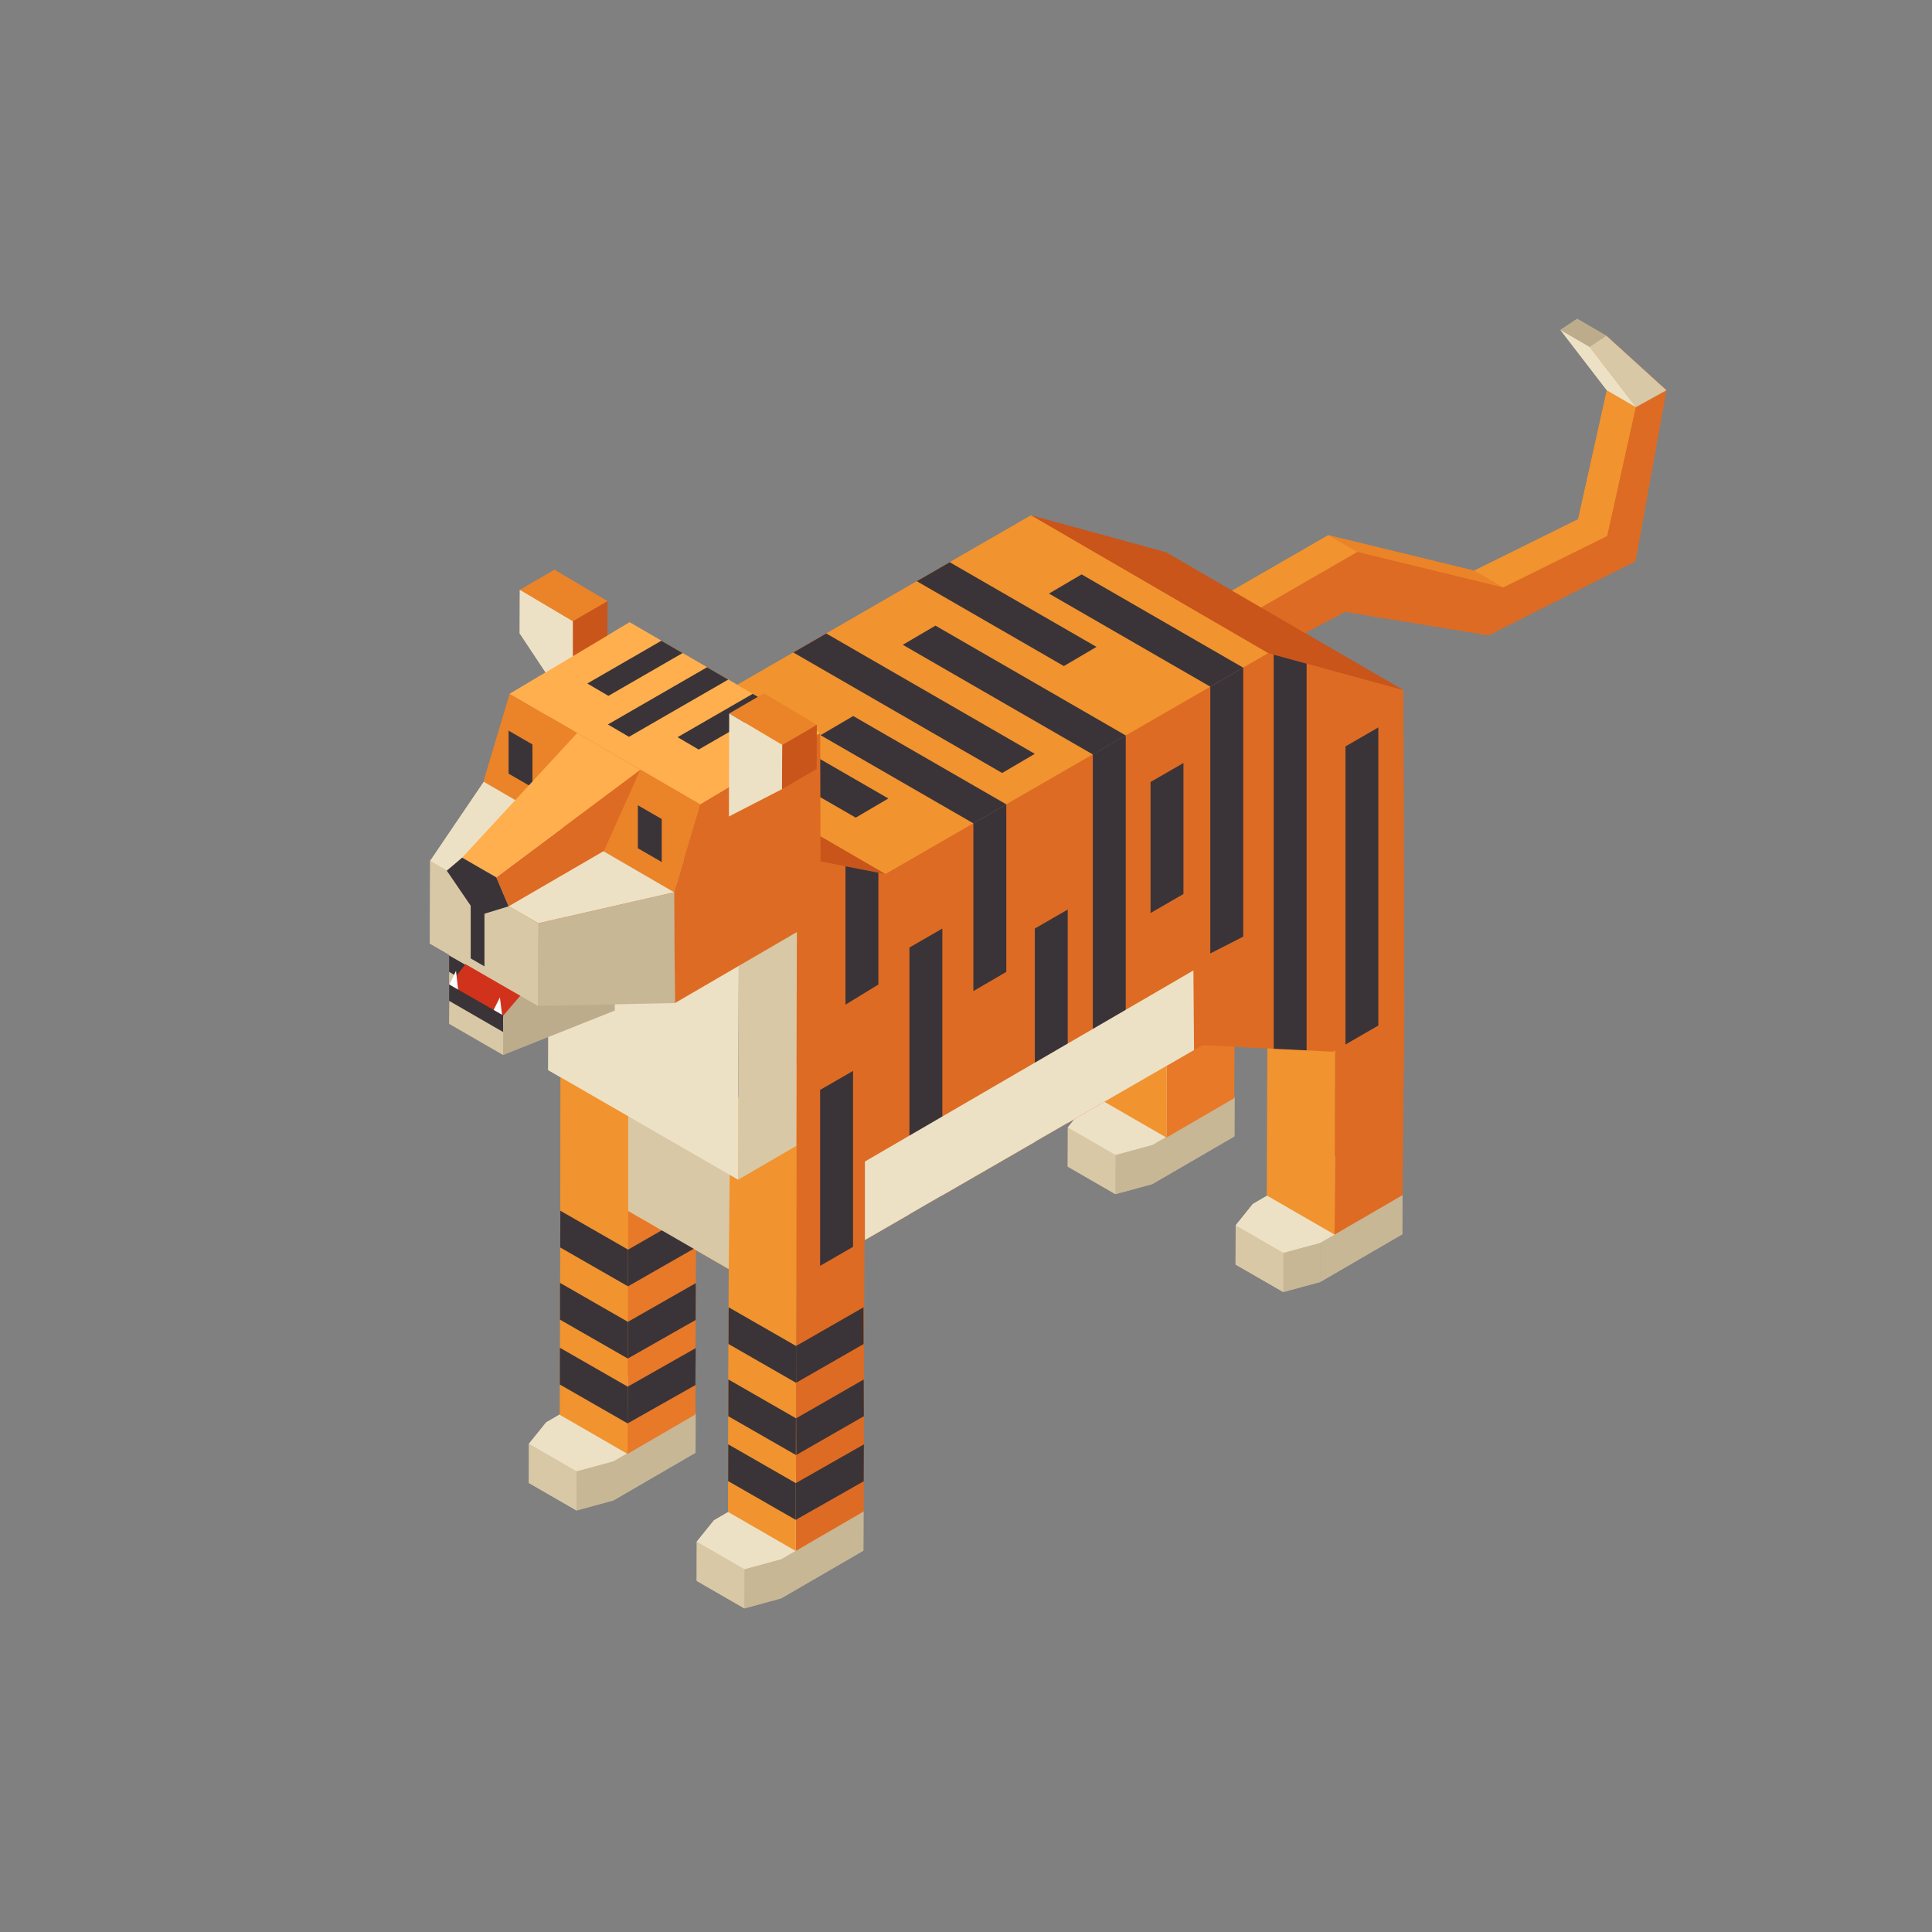 <svg width="400" height="400" viewBox="0 0 400 400" fill="none" xmlns="http://www.w3.org/2000/svg">
<rect x="0" y="0" width="400" height="400" fill="#808080" stroke="none"/>
<style type="text/css">
@keyframes step1 {
  0% {
    opacity: 0;
  }
  50% {
    opacity: 0;
  }
  51% {
    opacity: 1;
  }
  100% {
    opacity: 1;
  }
}
@keyframes step2 {
  0% {
    opacity: 0;
  }
  49% {
    opacity: 0;
  }
  50% {
    opacity: 1;
  }
  100% {
    opacity: 1;
  }
}
#step1 {
  animation: step1 2s infinite;
}
#step2 {
  animation: step2 2s infinite reverse;
}
</style>
<g clip-path="url(#clip0_132_1373)" id="step1">
<path d="M332.761 110.993L326.743 107.498L332.683 80.8L338.696 84.295L332.761 110.993Z" fill="#F1932E"/>
<path d="M311.225 121.649L305.213 118.158L326.743 107.499L332.761 110.994L311.225 121.649Z" fill="#F1932E"/>
<path d="M281.03 114.289L275.013 110.799L305.213 118.158L311.225 121.648L281.03 114.289Z" fill="#EB8328"/>
<path d="M259.374 126.789L253.356 123.294L275.013 110.799L281.03 114.289L259.374 126.789Z" fill="#F1932E"/>
<path d="M332.552 69.495L345 80.805L338.599 116.183L308.18 131.527L278.481 126.663L259.403 136.789L259.374 126.789L281.03 114.289L311.225 121.648L332.761 110.993L338.696 84.295L329.084 71.801L332.552 69.495Z" fill="#DE6B23"/>
<path d="M338.696 84.295L345 80.805L332.552 69.495L329.084 71.801L338.696 84.295Z" fill="#D9C8A5"/>
<path d="M338.696 84.295L332.683 80.8L323.066 68.306L329.084 71.801L338.696 84.295Z" fill="#EDE1C5"/>
<path d="M323.066 68.306L326.534 66L332.552 69.495L329.084 71.801L323.066 68.306Z" fill="#BDAC8C"/>
<path d="M290.351 247.435L290.326 255.547L273.318 265.43L273.337 257.313L290.351 247.435Z" fill="#C7B795"/>
<path d="M273.337 257.313L273.318 265.43L265.688 267.502L265.707 259.391L273.337 257.313Z" fill="#C7B795"/>
<path d="M265.707 259.391L265.688 267.502L255.814 261.808L255.838 253.692L265.707 259.391Z" fill="#D9C8A5"/>
<path d="M290.351 247.435L273.337 257.314L265.707 259.391L255.838 253.692L259.398 249.27L276.407 239.387L290.351 247.435Z" fill="#EDE1C5"/>
<path d="M255.6 227.164L255.576 235.275L238.567 245.159L238.591 237.042L255.6 227.164Z" fill="#C7B795"/>
<path d="M238.591 237.042L238.567 245.159L230.937 247.231L230.961 239.12L238.591 237.042Z" fill="#C7B795"/>
<path d="M230.961 239.12L230.937 247.231L221.063 241.537L221.087 233.421L230.961 239.12Z" fill="#D9C8A5"/>
<path d="M255.6 227.164L238.591 237.042L230.961 239.12L221.087 233.421L224.647 228.999L241.656 219.121L255.6 227.164Z" fill="#EDE1C5"/>
<path d="M241.632 183.161L255.668 178.578L255.532 227.368L241.496 235.523L241.632 183.161Z" fill="#E87929"/>
<path d="M276.523 183.136L290.734 209.228L290.356 247.464L276.319 255.614L276.523 183.136Z" fill="#DE6B23"/>
<path d="M276.523 155.021L276.319 255.614L262.312 247.532L262.453 197.238L241.632 185.224L241.496 235.523L227.498 227.446L227.702 126.847L276.523 155.021Z" fill="#F1932E"/>
<path d="M262.584 135.24L213.452 106.702L241.413 114.357L290.545 142.895L262.584 135.24Z" fill="#C9551A"/>
<path d="M183.325 180.976L134.193 152.439L213.452 106.702L262.584 135.24L183.325 180.976Z" fill="#F1932E"/>
<path d="M159.08 176.248L109.952 147.711L134.193 152.439L183.325 180.976L159.08 176.248Z" fill="#C9551A"/>
<path d="M159.08 176.248L183.325 180.976L262.584 135.24L290.545 142.895L290.734 209.228L275.984 217.742L248.975 216.388L164.884 264.915L164.786 185.865L123.192 208.005L159.08 176.248Z" fill="#DE6B23"/>
<path d="M141.085 148.458L177.171 169.283L183.927 165.317L147.899 144.526L141.085 148.458Z" fill="#3A3438"/>
<path d="M176.647 148.245L169.886 152.211L201.528 170.467L208.347 166.535L176.647 148.245Z" fill="#3A3438"/>
<path d="M214.249 156.074L171.071 131.158L164.252 135.09L207.488 160.04L214.249 156.074Z" fill="#3A3438"/>
<path d="M193.675 129.532L186.914 133.497L226.26 156.201L233.074 152.269L193.675 129.532Z" fill="#3A3438"/>
<path d="M223.933 118.925L217.177 122.891L250.578 142.167L257.397 138.235L223.933 118.925Z" fill="#3A3438"/>
<path d="M227.017 133.934L196.638 116.406L189.823 120.338L220.261 137.9L227.017 133.934Z" fill="#3A3438"/>
<path d="M178.779 312.928L178.755 321.044L161.741 330.922L161.765 322.806L178.779 312.928Z" fill="#C7B795"/>
<path d="M161.765 322.806L161.741 330.922L154.116 333L154.135 324.884L161.765 322.806Z" fill="#C7B795"/>
<path d="M154.135 324.884L154.116 333L144.242 327.301L144.261 319.185L154.135 324.884Z" fill="#D9C8A5"/>
<path d="M178.779 312.928L161.765 322.806L154.135 324.884L144.261 319.185L147.821 314.763L164.835 304.885L178.779 312.928Z" fill="#EDE1C5"/>
<path d="M144.028 292.657L144.004 300.773L126.995 310.651L127.015 302.54L144.028 292.657Z" fill="#C7B795"/>
<path d="M127.015 302.54L126.995 310.651L119.365 312.729L119.384 304.613L127.015 302.54Z" fill="#C7B795"/>
<path d="M119.385 304.613L119.365 312.729L109.491 307.03L109.515 298.919L119.385 304.613Z" fill="#D9C8A5"/>
<path d="M144.028 292.657L127.015 302.54L119.385 304.613L109.515 298.919L113.075 294.492L130.084 284.613L144.028 292.657Z" fill="#EDE1C5"/>
<path d="M130.06 248.658L144.096 244.071L143.96 292.861L129.919 301.016L130.06 248.658Z" fill="#E87929"/>
<path d="M164.951 248.629L178.988 240.479L178.784 312.957L164.747 321.112L164.951 248.629Z" fill="#DE6B23"/>
<path d="M164.951 220.514L164.748 321.112L150.74 313.03L150.876 262.731L130.06 250.717L129.919 301.016L115.926 292.938L116.13 192.34L164.951 220.514Z" fill="#F1932E"/>
<path d="M129.938 294.7L129.963 287.094L144.028 279.114L143.975 286.764L129.938 294.7Z" fill="#3A3438"/>
<path d="M144.038 265.663L144.014 273.293L129.977 281.274L129.997 273.672L144.038 265.663Z" fill="#3A3438"/>
<path d="M144.086 258.279L130.021 266.323L130.04 258.721L144.072 250.668L144.086 258.279Z" fill="#3A3438"/>
<path d="M129.938 294.7L129.963 287.094L115.936 279.051L115.922 286.657L129.938 294.7Z" fill="#3A3438"/>
<path d="M115.965 265.619L115.951 273.225L129.977 281.274L129.997 273.672L115.965 265.619Z" fill="#3A3438"/>
<path d="M115.994 258.279L130.021 266.323L130.04 258.721L116.009 250.668L115.994 258.279Z" fill="#3A3438"/>
<path d="M164.82 278.672L150.862 270.662L150.837 278.269L164.801 286.283L164.82 278.672Z" fill="#3A3438"/>
<path d="M164.762 307.064L150.779 299.04L150.76 306.647L164.748 314.671L164.762 307.064Z" fill="#3A3438"/>
<path d="M150.818 285.613L150.799 293.22L164.772 301.239L164.786 293.633L150.818 285.613Z" fill="#3A3438"/>
<path d="M164.82 278.672L178.779 270.662L178.798 278.269L164.835 286.283L164.82 278.672Z" fill="#3A3438"/>
<path d="M164.762 307.064L178.842 299.05L178.803 306.69L164.747 314.671L164.762 307.064Z" fill="#3A3438"/>
<path d="M178.818 285.613L178.842 293.22L164.864 301.239L164.849 293.633L178.818 285.613Z" fill="#3A3438"/>
<path d="M181.863 180.69L175.049 179.36V208.005L181.863 203.835V180.69Z" fill="#3A3438"/>
<path d="M208.348 166.535L201.529 170.467V205.194L208.348 201.218V166.535Z" fill="#3A3438"/>
<path d="M226.26 218.271L233.074 214.344V152.244L226.26 156.176V218.271Z" fill="#3A3438"/>
<path d="M151.338 226.004L158.152 231.018V178.476L151.338 194.787V226.004Z" fill="#3A3438"/>
<path d="M257.397 138.235L250.578 142.167V197.403L257.397 193.918V138.235Z" fill="#3A3438"/>
<path d="M270.52 137.41L263.706 135.546V217.126L270.52 217.465V137.41Z" fill="#3A3438"/>
<path d="M285.372 150.604L278.558 154.541V216.257L285.372 212.325V150.604Z" fill="#3A3438"/>
<path d="M176.613 258.144V221.723L169.794 225.654V262.08L176.613 258.144Z" fill="#3A3438"/>
<path d="M238.207 189.03L245.022 185.098V157.972L238.207 161.904V189.03Z" fill="#3A3438"/>
<path d="M188.289 251.406L195.103 247.474V192.243L188.289 196.175V251.406Z" fill="#3A3438"/>
<path d="M214.249 236.426L221.063 232.494V188.311L214.249 192.243V236.426Z" fill="#3A3438"/>
<path d="M179.07 256.726V240.479L247.081 200.922L247.217 217.402L179.07 256.726Z" fill="#EDE1C5"/>
<path d="M130.06 250.717V228.514L151.105 240.654L150.876 262.731L130.06 250.717Z" fill="#D9C8A5"/>
<path d="M152.96 198.291L164.99 191.301L164.859 237.256L152.829 244.241L152.96 198.291Z" fill="#D9C8A5"/>
<path d="M113.639 175.603L125.669 168.613L164.99 191.301L152.96 198.291L113.639 175.603Z" fill="#CCC2AA"/>
<path d="M152.96 198.291L152.829 244.241L113.508 221.553L113.639 175.603L152.96 198.291Z" fill="#EDE1C5"/>
<path d="M107.631 122.139L114.804 117.974L125.771 124.478L118.598 128.643L107.631 122.139Z" fill="#EB8328"/>
<path d="M118.598 128.643L125.771 124.479L125.737 142.507L118.564 146.672L118.598 128.643Z" fill="#C9551A"/>
<path d="M107.631 122.139L118.598 128.643V147.716L107.602 131.138L107.631 122.139Z" fill="#EDE1C5"/>
<path d="M139.74 207.67L100.282 184.753L100.112 161.817L139.57 184.734L139.74 207.67Z" fill="#C9551A"/>
<path d="M139.57 184.734L100.112 161.817L105.542 143.652L145 166.569L139.57 184.734Z" fill="#EB8328"/>
<path d="M145 166.569L105.542 143.653L130.351 128.842L169.808 151.759L145 166.569Z" fill="#FFAF4D"/>
<path d="M169.808 151.759L169.92 190.097L139.74 207.67L139.57 184.734L145 166.569L169.808 151.759Z" fill="#DE6B23"/>
<path d="M110.239 163.03L105.3 160.176V151.278L110.239 154.128V163.03Z" fill="#3A3438"/>
<path d="M137.005 178.476L132.066 175.622V166.724L137.005 169.574V178.476Z" fill="#3A3438"/>
<path d="M121.594 141.512L125.966 144.07L141.318 135.211L136.927 132.663L121.594 141.512Z" fill="#3A3438"/>
<path d="M130.225 152.55L150.769 140.701L146.379 138.153L125.859 149.992L130.225 152.55Z" fill="#3A3438"/>
<path d="M155.845 143.648L140.288 152.623L144.655 155.186L160.231 146.196L155.845 143.648Z" fill="#3A3438"/>
<path d="M150.973 147.715L158.147 143.551L169.114 150.055L161.94 154.225L150.973 147.715Z" fill="#EB8328"/>
<path d="M161.94 154.225L169.114 150.055L169.08 159.215L161.906 163.38L161.94 154.225Z" fill="#C9551A"/>
<path d="M150.974 147.715L161.94 154.225L161.906 163.38L150.915 169.045L150.974 147.715Z" fill="#EDE1C5"/>
<path d="M127.35 182.491L127.287 203.223L104.168 212.432L104.226 191.699L127.35 182.491Z" fill="#BDAC8C"/>
<path d="M104.226 191.699L104.168 212.432L92.978 205.976L93.036 185.243L104.226 191.699Z" fill="#D9C8A5"/>
<path d="M92.978 201.214L104.168 207.67V204.218L92.978 197.811V201.214Z" fill="#3A3438"/>
<path d="M139.57 184.734L139.74 207.67L111.366 208.267L111.429 191.146L139.57 184.734Z" fill="#C7B795"/>
<path d="M111.429 191.146L111.366 208.267L89 195.359L89.063 178.244L111.429 191.146Z" fill="#D9C8A5"/>
<path d="M139.57 184.734L111.429 191.146L89.063 178.243L100.171 161.861L139.57 184.734Z" fill="#EDE1C5"/>
<path d="M102.75 181.641L132.581 159.356L125.028 176.185L105.3 187.646L102.75 181.641Z" fill="#DE6B23"/>
<path d="M95.683 177.564L119.501 151.759L132.581 159.356L102.75 181.641L95.683 177.564Z" fill="#FFAF4D"/>
<path d="M102.75 181.641L105.3 187.646L98.879 189.612L92.502 180.263L95.683 177.564L102.75 181.641Z" fill="#3A3438"/>
<path d="M100.302 200.078L97.456 198.432V187.258H100.302V200.078Z" fill="#3A3438"/>
</g>
<defs>
<clipPath id="clip0_132_1373">
<rect width="256" height="267" fill="white" transform="translate(89 66)"/>
</clipPath>
</defs>
<g id="step2">
<path d="M332.761 110.993L326.743 107.498L332.683 80.8L338.696 84.295L332.761 110.993Z" fill="#F1932E"/>
<path d="M311.225 121.649L305.213 118.158L326.743 107.499L332.761 110.994L311.225 121.649Z" fill="#F1932E"/>
<path d="M281.03 114.289L275.013 110.799L305.213 118.158L311.225 121.648L281.03 114.289Z" fill="#EB8328"/>
<path d="M259.374 126.789L253.356 123.294L275.013 110.799L281.03 114.289L259.374 126.789Z" fill="#F1932E"/>
<path d="M332.552 69.495L345 80.805L338.599 116.183L308.18 131.527L278.481 126.663L259.403 136.789L259.374 126.789L281.03 114.289L311.225 121.648L332.761 110.993L338.696 84.295L329.084 71.801L332.552 69.495Z" fill="#DE6B23"/>
<path d="M338.696 84.295L345 80.805L332.552 69.495L329.084 71.801L338.696 84.295Z" fill="#D9C8A5"/>
<path d="M338.696 84.295L332.683 80.8L323.066 68.306L329.084 71.801L338.696 84.295Z" fill="#EDE1C5"/>
<path d="M323.066 68.306L326.534 66L332.552 69.495L329.084 71.801L323.066 68.306Z" fill="#BDAC8C"/>
<path d="M290.351 247.435L290.326 255.547L273.318 265.43L273.337 257.313L290.351 247.435Z" fill="#C7B795"/>
<path d="M273.337 257.313L273.318 265.43L265.688 267.502L265.707 259.391L273.337 257.313Z" fill="#C7B795"/>
<path d="M265.707 259.391L265.688 267.502L255.814 261.808L255.838 253.692L265.707 259.391Z" fill="#D9C8A5"/>
<path d="M290.351 247.435L273.337 257.314L265.707 259.391L255.838 253.692L259.398 249.27L276.407 239.387L290.351 247.435Z" fill="#EDE1C5"/>
<path d="M255.6 227.164L255.576 235.275L238.567 245.159L238.591 237.042L255.6 227.164Z" fill="#C7B795"/>
<path d="M238.591 237.042L238.567 245.159L230.937 247.231L230.961 239.12L238.591 237.042Z" fill="#C7B795"/>
<path d="M230.961 239.12L230.937 247.231L221.063 241.537L221.087 233.421L230.961 239.12Z" fill="#D9C8A5"/>
<path d="M255.6 227.164L238.591 237.042L230.961 239.12L221.087 233.421L224.647 228.999L241.656 219.121L255.6 227.164Z" fill="#EDE1C5"/>
<path d="M241.632 183.161L255.668 178.578L255.532 227.368L241.496 235.523L241.632 183.161Z" fill="#E87929"/>
<path d="M276.523 183.136L290.734 209.228L290.356 247.464L276.319 255.614L276.523 183.136Z" fill="#DE6B23"/>
<path d="M276.523 155.021L276.319 255.614L262.312 247.532L262.453 197.238L241.631 185.224L241.496 235.523L227.498 227.446L227.702 126.847L276.523 155.021Z" fill="#F1932E"/>
<path d="M262.584 135.24L213.452 106.702L241.413 114.357L290.545 142.895L262.584 135.24Z" fill="#C9551A"/>
<path d="M183.325 180.976L134.193 152.439L213.452 106.702L262.584 135.24L183.325 180.976Z" fill="#F1932E"/>
<path d="M159.08 176.248L109.953 147.711L134.193 152.439L183.325 180.976L159.08 176.248Z" fill="#C9551A"/>
<path d="M159.08 176.248L183.325 180.976L262.584 135.24L290.545 142.895L290.734 209.228L275.984 217.742L248.975 216.388L164.884 264.915L164.786 185.865L123.192 208.005L159.08 176.248Z" fill="#DE6B23"/>
<path d="M141.085 148.458L177.171 169.283L183.927 165.317L147.899 144.526L141.085 148.458Z" fill="#3A3438"/>
<path d="M176.647 148.245L169.886 152.211L201.529 170.467L208.348 166.535L176.647 148.245Z" fill="#3A3438"/>
<path d="M214.249 156.074L171.071 131.158L164.252 135.09L207.488 160.04L214.249 156.074Z" fill="#3A3438"/>
<path d="M193.675 129.532L186.914 133.498L226.26 156.201L233.074 152.269L193.675 129.532Z" fill="#3A3438"/>
<path d="M223.933 118.925L217.177 122.891L250.578 142.167L257.397 138.235L223.933 118.925Z" fill="#3A3438"/>
<path d="M227.017 133.934L196.638 116.406L189.823 120.338L220.261 137.9L227.017 133.934Z" fill="#3A3438"/>
<path d="M178.779 312.928L178.755 321.044L161.741 330.922L161.765 322.806L178.779 312.928Z" fill="#C7B795"/>
<path d="M161.765 322.806L161.741 330.922L154.116 333L154.135 324.884L161.765 322.806Z" fill="#C7B795"/>
<path d="M154.135 324.884L154.116 333L144.242 327.301L144.261 319.185L154.135 324.884Z" fill="#D9C8A5"/>
<path d="M178.779 312.928L161.765 322.806L154.135 324.884L144.261 319.185L147.821 314.763L164.835 304.885L178.779 312.928Z" fill="#EDE1C5"/>
<path d="M144.028 292.657L144.004 300.773L126.995 310.651L127.015 302.54L144.028 292.657Z" fill="#C7B795"/>
<path d="M127.015 302.54L126.995 310.651L119.365 312.729L119.385 304.613L127.015 302.54Z" fill="#C7B795"/>
<path d="M119.385 304.613L119.365 312.729L109.491 307.03L109.515 298.919L119.385 304.613Z" fill="#D9C8A5"/>
<path d="M144.028 292.657L127.015 302.54L119.385 304.613L109.515 298.919L113.075 294.492L130.084 284.613L144.028 292.657Z" fill="#EDE1C5"/>
<path d="M130.06 248.658L144.096 244.071L143.96 292.861L129.919 301.016L130.06 248.658Z" fill="#E87929"/>
<path d="M164.952 248.629L178.988 240.479L178.784 312.957L164.748 321.112L164.952 248.629Z" fill="#DE6B23"/>
<path d="M164.951 220.514L164.748 321.112L150.74 313.03L150.876 262.731L130.06 250.717L129.919 301.016L115.926 292.938L116.13 192.34L164.951 220.514Z" fill="#F1932E"/>
<path d="M129.938 294.7L129.963 287.094L144.028 279.114L143.975 286.764L129.938 294.7Z" fill="#3A3438"/>
<path d="M144.038 265.663L144.014 273.293L129.977 281.274L129.997 273.672L144.038 265.663Z" fill="#3A3438"/>
<path d="M144.086 258.279L130.021 266.323L130.04 258.721L144.072 250.668L144.086 258.279Z" fill="#3A3438"/>
<path d="M129.938 294.7L129.963 287.094L115.936 279.051L115.922 286.657L129.938 294.7Z" fill="#3A3438"/>
<path d="M115.965 265.619L115.951 273.225L129.977 281.274L129.997 273.672L115.965 265.619Z" fill="#3A3438"/>
<path d="M115.994 258.279L130.021 266.323L130.04 258.721L116.009 250.668L115.994 258.279Z" fill="#3A3438"/>
<path d="M164.82 278.672L150.862 270.662L150.838 278.269L164.801 286.283L164.82 278.672Z" fill="#3A3438"/>
<path d="M164.762 307.064L150.779 299.04L150.76 306.647L164.748 314.671L164.762 307.064Z" fill="#3A3438"/>
<path d="M150.818 285.613L150.799 293.22L164.772 301.239L164.786 293.633L150.818 285.613Z" fill="#3A3438"/>
<path d="M164.82 278.672L178.779 270.662L178.798 278.269L164.835 286.283L164.82 278.672Z" fill="#3A3438"/>
<path d="M164.762 307.064L178.842 299.05L178.803 306.69L164.748 314.671L164.762 307.064Z" fill="#3A3438"/>
<path d="M178.818 285.613L178.842 293.22L164.864 301.239L164.849 293.633L178.818 285.613Z" fill="#3A3438"/>
<path d="M181.863 180.69L175.049 179.36V208.005L181.863 203.835V180.69Z" fill="#3A3438"/>
<path d="M208.347 166.535L201.528 170.467V205.194L208.347 201.218V166.535Z" fill="#3A3438"/>
<path d="M226.26 218.271L233.074 214.344V152.244L226.26 156.176V218.271Z" fill="#3A3438"/>
<path d="M151.338 226.004L158.152 231.018V178.477L151.338 194.787V226.004Z" fill="#3A3438"/>
<path d="M257.397 138.235L250.578 142.167V197.403L257.397 193.918V138.235Z" fill="#3A3438"/>
<path d="M270.52 137.41L263.706 135.546V217.126L270.52 217.465V137.41Z" fill="#3A3438"/>
<path d="M285.372 150.604L278.558 154.541V216.257L285.372 212.325V150.604Z" fill="#3A3438"/>
<path d="M176.613 258.144V221.723L169.794 225.654V262.08L176.613 258.144Z" fill="#3A3438"/>
<path d="M238.207 189.03L245.022 185.098V157.972L238.207 161.904V189.03Z" fill="#3A3438"/>
<path d="M188.289 251.406L195.103 247.474V192.243L188.289 196.175V251.406Z" fill="#3A3438"/>
<path d="M214.249 236.426L221.063 232.494V188.311L214.249 192.243V236.426Z" fill="#3A3438"/>
<path d="M179.07 256.726V240.479L247.081 200.922L247.217 217.402L179.07 256.726Z" fill="#EDE1C5"/>
<path d="M130.06 250.717V228.514L151.105 240.654L150.876 262.731L130.06 250.717Z" fill="#D9C8A5"/>
<path d="M152.96 198.291L164.99 191.301L164.859 237.256L152.829 244.241L152.96 198.291Z" fill="#D9C8A5"/>
<path d="M113.639 175.603L125.669 168.613L164.99 191.301L152.96 198.291L113.639 175.603Z" fill="#CCC2AA"/>
<path d="M152.96 198.291L152.829 244.241L113.508 221.553L113.639 175.603L152.96 198.291Z" fill="#EDE1C5"/>
<path d="M107.631 122.139L114.804 117.974L125.771 124.478L118.598 128.643L107.631 122.139Z" fill="#EB8328"/>
<path d="M118.598 128.643L125.771 124.479L125.737 142.507L118.564 146.672L118.598 128.643Z" fill="#C9551A"/>
<path d="M107.631 122.139L118.598 128.643V147.716L107.602 131.138L107.631 122.139Z" fill="#EDE1C5"/>
<path d="M139.74 207.67L100.283 184.753L100.113 161.817L139.57 184.734L139.74 207.67Z" fill="#C9551A"/>
<path d="M139.57 184.734L100.113 161.817L105.543 143.653L145 166.569L139.57 184.734Z" fill="#EB8328"/>
<path d="M145 166.569L105.542 143.653L130.351 128.842L169.808 151.759L145 166.569Z" fill="#FFAF4D"/>
<path d="M169.808 151.759L169.92 190.097L139.74 207.67L139.57 184.734L145 166.569L169.808 151.759Z" fill="#DE6B23"/>
<path d="M110.239 163.03L105.3 160.176V151.278L110.239 154.128V163.03Z" fill="#3A3438"/>
<path d="M137.005 178.476L132.066 175.622V166.724L137.005 169.574V178.476Z" fill="#3A3438"/>
<path d="M121.594 141.512L125.966 144.07L141.318 135.211L136.927 132.663L121.594 141.512Z" fill="#3A3438"/>
<path d="M130.225 152.55L150.769 140.701L146.379 138.153L125.859 149.992L130.225 152.55Z" fill="#3A3438"/>
<path d="M155.845 143.648L140.288 152.623L144.655 155.186L160.231 146.196L155.845 143.648Z" fill="#3A3438"/>
<path d="M150.974 147.715L158.147 143.551L169.114 150.055L161.94 154.225L150.974 147.715Z" fill="#EB8328"/>
<path d="M161.94 154.225L169.114 150.055L169.08 159.215L161.906 163.38L161.94 154.225Z" fill="#C9551A"/>
<path d="M150.973 147.715L161.94 154.225L161.906 163.38L150.915 169.045L150.973 147.715Z" fill="#EDE1C5"/>
<path d="M127.35 188.491L127.287 209.223L104.168 218.432L104.226 197.699L127.35 188.491Z" fill="#BDAC8C"/>
<path d="M139.57 184.734L139.74 207.67L111.366 208.267L111.429 191.146L139.57 184.734Z" fill="#C7B795"/>
<path d="M139.57 184.734L111.429 191.146L89.063 178.243L100.171 161.861L139.57 184.734Z" fill="#EDE1C5"/>
<path d="M102.75 181.641L132.581 159.356L125.028 176.185L105.3 187.646L102.75 181.641Z" fill="#DE6B23"/>
<path d="M95.683 177.564L119.501 151.759L132.581 159.356L102.75 181.641L95.683 177.564Z" fill="#FFAF4D"/>
<path d="M110 203.5L104 210.5L93 204L98 197.5L110 203.5Z" fill="#D1321C"/>
<path d="M104 210.5L102 209.5L103.5 206.5L104 210.5Z" fill="white"/>
<path d="M94.911 205.5L93 204L94.411 201L94.911 205.5Z" fill="white"/>
<path d="M104.226 210.699L104.168 218.432L92.978 211.975L93.036 204.243L104.226 210.699Z" fill="#D9C8A5"/>
<path d="M92.978 207.214L104.168 213.67V210.218L92.978 203.811V207.214Z" fill="#3A3438"/>
<path d="M111.429 191.146L111.366 208.267L89 195.359L89.063 178.244L111.429 191.146Z" fill="#D9C8A5"/>
<path d="M102.75 181.641L105.3 187.646L98.879 189.612L92.502 180.263L95.683 177.564L102.75 181.641Z" fill="#3A3438"/>
<path d="M100.302 200.078L97.456 198.432V187.258H100.302V200.078Z" fill="#3A3438"/>
</g>
</svg>
